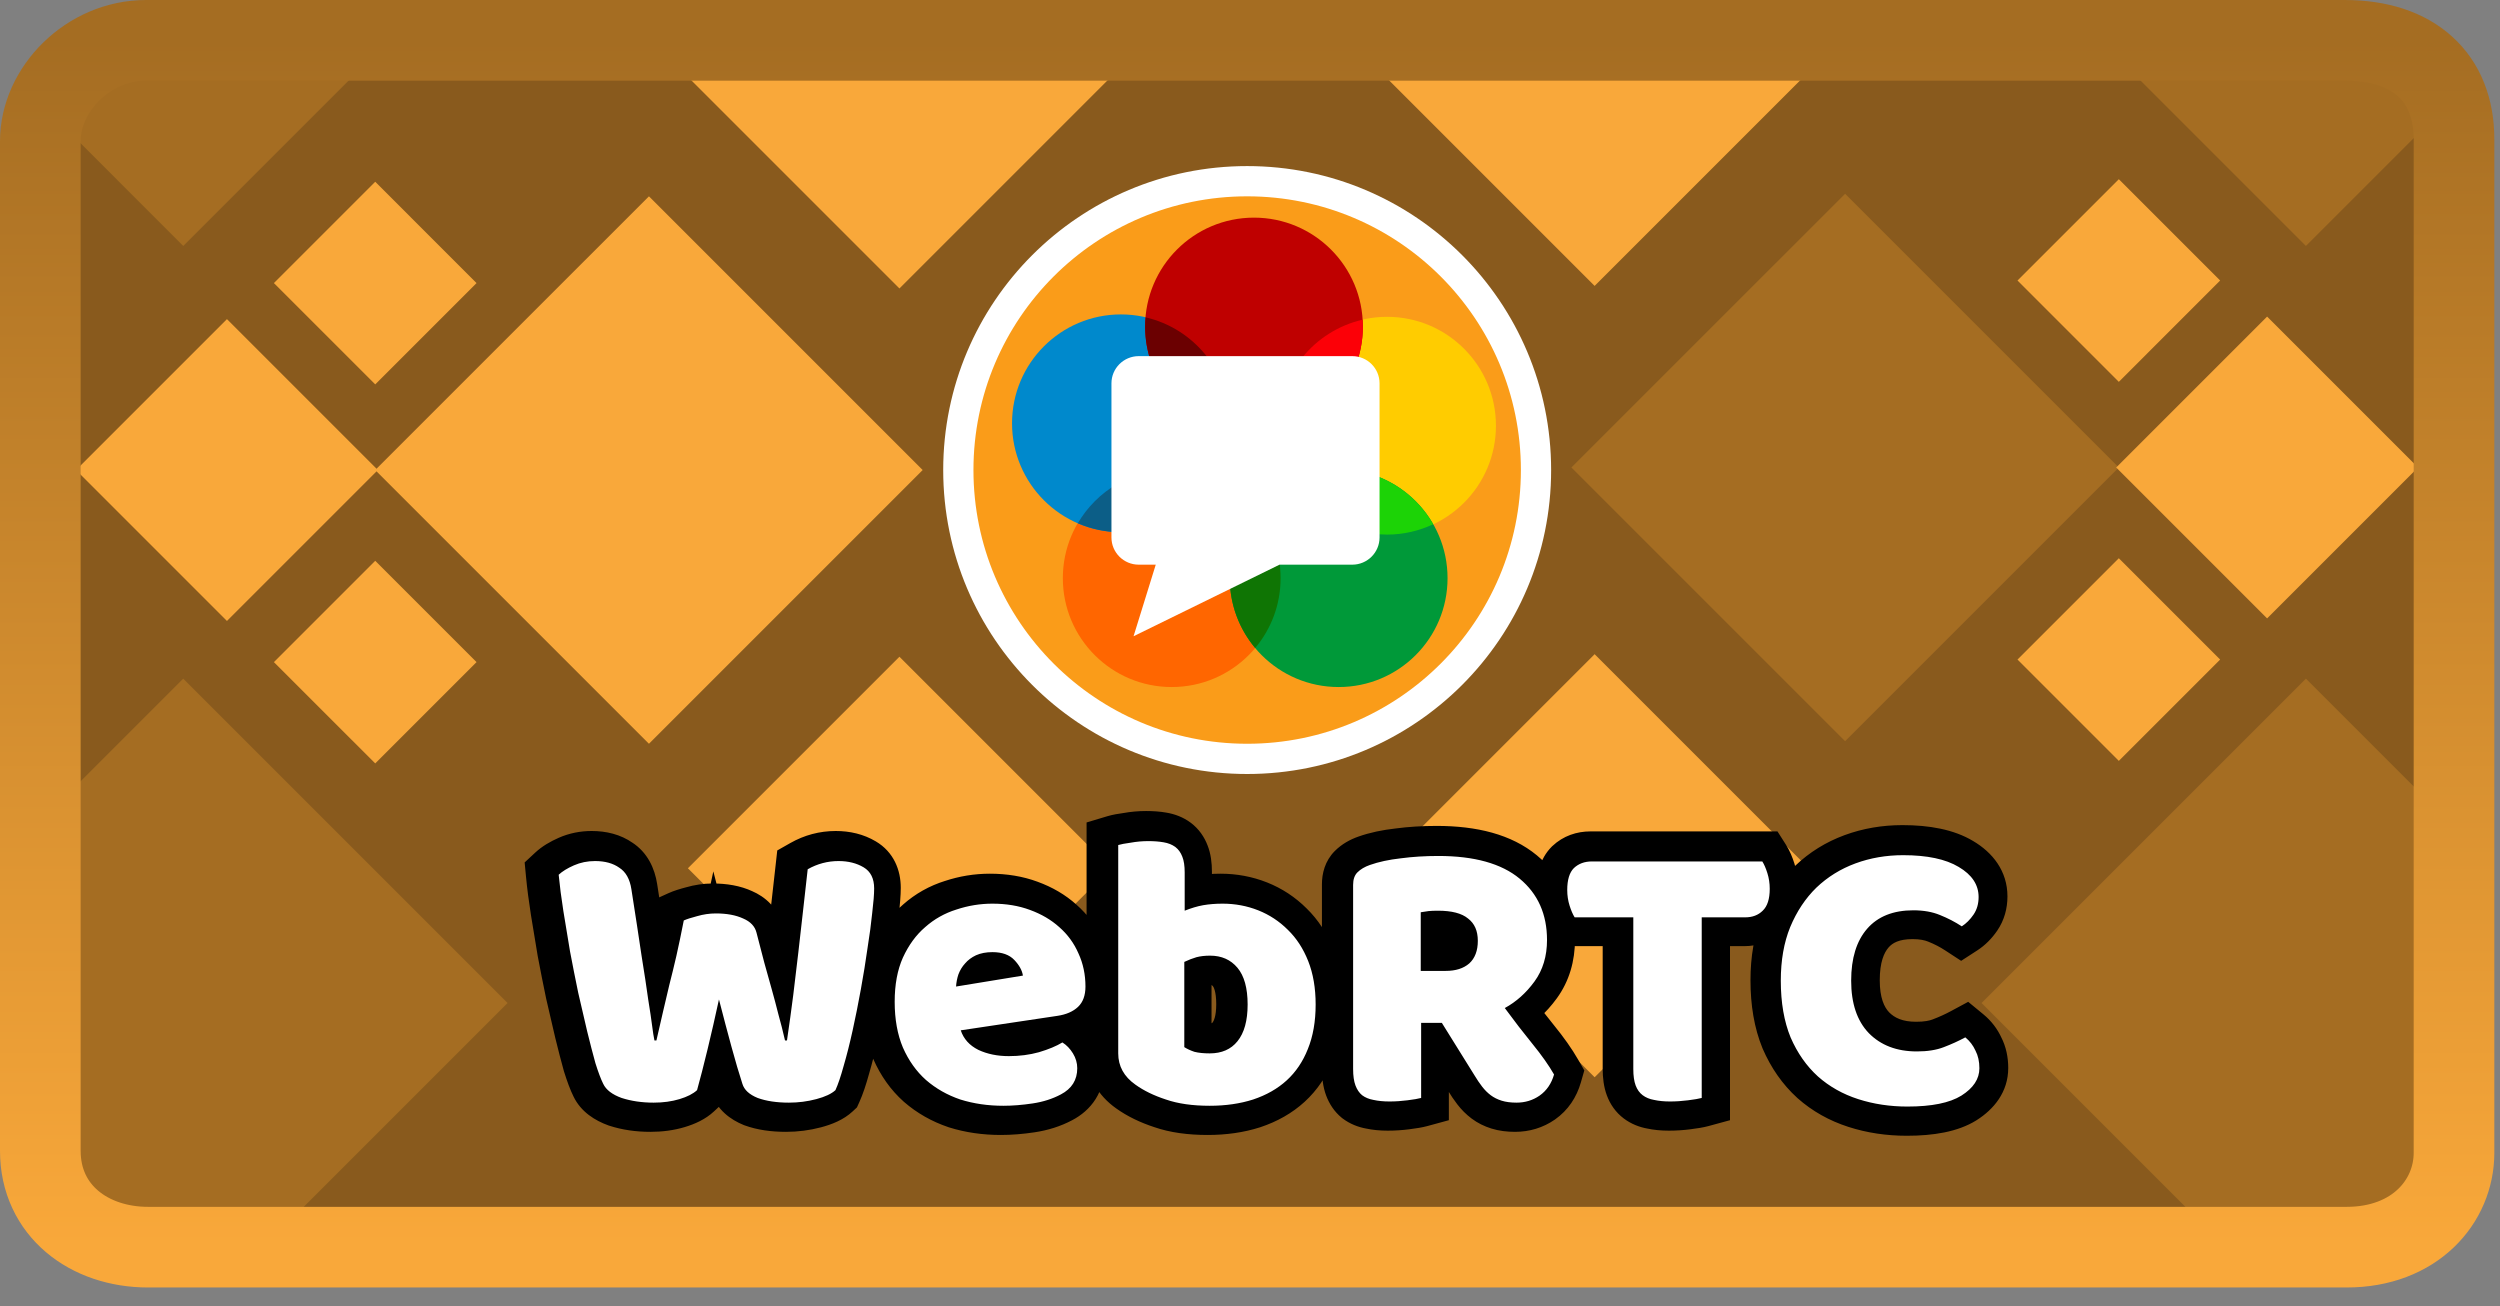 <svg width="310" height="162" viewBox="0 0 310 162" fill="none" xmlns="http://www.w3.org/2000/svg">
<rect x="0" y="0" width="310" height="162" fill="#808080" stroke="none"/>
<path d="M7.828 153.149V6.5H301.47V153.149H7.828Z" fill="#895A1D"/>
<path d="M5.18 101.692L22.721 84.152L62.938 124.369L34.398 152.909L4.386 149.251L5.18 101.692Z" fill="#A56D22"/>
<path d="M274.491 153.146L245.714 124.369L285.931 84.152L305.458 103.679L304.003 150.015L274.491 153.146Z" fill="#A56D22"/>
<path d="M305.958 10.47L285.931 30.497L261.786 6.351L305.958 10.47Z" fill="#A56D22"/>
<path d="M48.853 4.365L22.721 30.497L6.18 13.957L16.364 5.555L48.853 4.365Z" fill="#A56D22"/>
<path d="M228.793 91.91L194.852 57.969L228.793 24.027L262.734 57.969L228.793 91.91Z" fill="#A56D22"/>
<path d="M281.121 76.682L262.407 57.969L281.121 39.255L299.834 57.969L281.121 76.682Z" fill="#F9A83A"/>
<path d="M262.734 47.349L250.171 34.785L262.734 22.222L275.297 34.785L262.734 47.349Z" fill="#F9A83A"/>
<path d="M262.734 94.349L250.171 81.785L262.734 69.222L275.297 81.785L262.734 94.349Z" fill="#F9A83A"/>
<path d="M197.734 35.452L171.504 9.222H223.964L197.734 35.452Z" fill="#F9A83A"/>
<path d="M197.734 133.579L171.504 107.349L197.734 81.119L223.964 107.349L197.734 133.579Z" fill="#F9A83A"/>
<path d="M46.528 58.285L80.469 24.344L114.41 58.285L80.469 92.226L46.528 58.285Z" fill="#F9A83A"/>
<path d="M9.428 58.285L28.141 39.572L46.854 58.285L28.141 76.999L9.428 58.285Z" fill="#F9A83A"/>
<path d="M33.964 35.102L46.528 22.538L59.091 35.102L46.528 47.665L33.964 35.102Z" fill="#F9A83A"/>
<path d="M33.964 82.102L46.528 69.538L59.091 82.102L46.528 94.665L33.964 82.102Z" fill="#F9A83A"/>
<path d="M85.298 9.538H137.758L111.528 35.768L85.298 9.538Z" fill="#F9A83A"/>
<path d="M85.298 107.665L111.528 81.435L137.758 107.665L111.528 133.895L85.298 107.665Z" fill="#F9A83A"/>
<path d="M5 17.496C5 11.097 10.915 5 18.119 5C47.052 5 237.848 5 290.729 5C299.343 5 304.297 9.644 304.297 17.246C304.297 47.838 304.297 126.339 304.297 142.951C304.297 148.991 299.438 154.649 290.979 154.649C238.512 154.649 47.553 154.649 18.369 154.649C11.041 154.649 5 150.125 5 142.702C5 112.541 5 34.508 5 17.496Z" stroke="url(#paint0_linear_7_40)" stroke-width="10" stroke-miterlimit="10"/>
<path d="M120.708 58.285C120.708 39.54 135.903 24.344 154.649 24.344C173.394 24.344 188.59 39.54 188.59 58.285C188.59 77.03 173.394 92.226 154.649 92.226C135.903 92.226 120.708 77.03 120.708 58.285Z" stroke="white" stroke-width="7.5" stroke-miterlimit="10"/>
<path d="M120.708 58.285C120.708 39.54 135.903 24.344 154.649 24.344C173.394 24.344 188.59 39.54 188.59 58.285C188.59 77.03 173.394 92.226 154.649 92.226C135.903 92.226 120.708 77.03 120.708 58.285Z" fill="#FA9C19"/>
<path d="M84.397 114.07C84.754 113.908 85.304 113.73 86.049 113.536C86.826 113.309 87.603 113.196 88.38 113.196C89.74 113.196 90.874 113.406 91.78 113.827C92.687 114.216 93.237 114.799 93.432 115.576C93.788 116.903 94.112 118.15 94.403 119.316C94.727 120.449 95.035 121.55 95.326 122.619C95.618 123.655 95.893 124.691 96.152 125.727C96.443 126.764 96.719 127.848 96.978 128.982H97.221C97.512 127.007 97.771 125.128 97.998 123.347C98.224 121.534 98.435 119.769 98.629 118.053C98.823 116.304 99.018 114.588 99.212 112.904C99.406 111.188 99.601 109.456 99.795 107.707C100.993 107.027 102.272 106.687 103.632 106.687C104.83 106.687 105.866 106.946 106.741 107.464C107.615 107.982 108.052 108.857 108.052 110.087C108.052 110.799 107.971 111.819 107.809 113.147C107.68 114.442 107.486 115.9 107.226 117.519C107 119.138 106.725 120.838 106.401 122.619C106.077 124.4 105.737 126.1 105.381 127.719C105.025 129.338 104.652 130.811 104.264 132.139C103.907 133.434 103.567 134.438 103.244 135.151C102.758 135.604 101.964 135.976 100.863 136.268C99.763 136.559 98.629 136.705 97.463 136.705C95.941 136.705 94.646 136.511 93.578 136.122C92.541 135.701 91.91 135.118 91.683 134.373C91.262 133.078 90.809 131.54 90.323 129.759C89.837 127.978 89.319 126.019 88.769 123.882C88.316 125.987 87.846 128.043 87.36 130.05C86.874 132.058 86.437 133.758 86.049 135.151C85.563 135.604 84.834 135.976 83.863 136.268C82.891 136.559 81.823 136.705 80.657 136.705C79.2 136.705 77.872 136.511 76.674 136.122C75.508 135.701 74.748 135.118 74.391 134.373C74.1 133.791 73.776 132.932 73.42 131.799C73.096 130.633 72.756 129.322 72.4 127.865C72.044 126.375 71.671 124.772 71.283 123.056C70.926 121.34 70.586 119.623 70.263 117.907C69.971 116.191 69.696 114.523 69.437 112.904C69.178 111.253 68.984 109.747 68.854 108.387C69.307 107.966 69.939 107.577 70.748 107.221C71.558 106.865 72.432 106.687 73.371 106.687C74.602 106.687 75.606 106.962 76.383 107.513C77.192 108.031 77.694 108.921 77.888 110.184C78.407 113.487 78.828 116.24 79.151 118.442C79.508 120.644 79.783 122.457 79.977 123.882C80.204 125.274 80.366 126.359 80.463 127.136C80.56 127.913 80.657 128.529 80.754 128.982H80.997C81.289 127.687 81.564 126.488 81.823 125.387C82.082 124.286 82.341 123.185 82.6 122.085C82.891 120.951 83.183 119.753 83.474 118.49C83.766 117.195 84.073 115.721 84.397 114.07ZM124.106 137.094C122.196 137.094 120.415 136.834 118.763 136.316C117.144 135.766 115.719 134.956 114.489 133.888C113.291 132.819 112.335 131.475 111.623 129.856C110.943 128.237 110.603 126.343 110.603 124.173C110.603 122.036 110.943 120.206 111.623 118.684C112.335 117.13 113.258 115.867 114.392 114.896C115.525 113.892 116.82 113.163 118.278 112.71C119.735 112.224 121.224 111.981 122.746 111.981C124.462 111.981 126.017 112.24 127.409 112.759C128.834 113.277 130.048 113.989 131.052 114.896C132.088 115.802 132.882 116.887 133.432 118.15C134.015 119.413 134.307 120.789 134.307 122.279C134.307 123.38 133.999 124.222 133.384 124.805C132.768 125.387 131.91 125.76 130.809 125.922L118.812 127.719C119.168 128.788 119.897 129.597 120.998 130.148C122.099 130.666 123.362 130.925 124.786 130.925C126.114 130.925 127.361 130.763 128.526 130.439C129.725 130.083 130.696 129.678 131.441 129.225C131.959 129.549 132.396 130.002 132.752 130.585C133.108 131.168 133.287 131.783 133.287 132.431C133.287 133.888 132.607 134.972 131.246 135.685C130.21 136.235 129.045 136.608 127.749 136.802C126.454 136.996 125.24 137.094 124.106 137.094ZM122.746 118.004C121.969 118.004 121.289 118.134 120.706 118.393C120.156 118.652 119.702 118.992 119.346 119.413C118.99 119.802 118.715 120.255 118.52 120.773C118.359 121.259 118.261 121.761 118.229 122.279L126.535 120.919C126.438 120.271 126.082 119.623 125.466 118.976C124.851 118.328 123.944 118.004 122.746 118.004ZM138.378 104.695C138.702 104.598 139.22 104.501 139.933 104.404C140.645 104.274 141.374 104.21 142.118 104.21C142.831 104.21 143.462 104.258 144.013 104.355C144.596 104.453 145.081 104.647 145.47 104.938C145.859 105.23 146.15 105.635 146.344 106.153C146.539 106.638 146.636 107.286 146.636 108.096V112.856C147.445 112.532 148.206 112.305 148.919 112.176C149.663 112.046 150.473 111.981 151.347 111.981C152.902 111.981 154.375 112.257 155.767 112.807C157.16 113.358 158.39 114.167 159.459 115.236C160.528 116.272 161.369 117.567 161.985 119.122C162.6 120.676 162.908 122.473 162.908 124.513C162.908 126.618 162.584 128.464 161.936 130.05C161.321 131.605 160.447 132.9 159.313 133.936C158.18 134.972 156.787 135.766 155.136 136.316C153.517 136.834 151.72 137.094 149.744 137.094C147.607 137.094 145.794 136.834 144.304 136.316C142.815 135.831 141.552 135.215 140.516 134.471C139.091 133.467 138.378 132.171 138.378 130.585V104.695ZM149.744 130.585C151.234 130.585 152.383 130.083 153.193 129.079C154.035 128.043 154.456 126.521 154.456 124.513C154.456 122.473 154.035 120.951 153.193 119.947C152.351 118.943 151.218 118.442 149.793 118.442C149.145 118.442 148.579 118.506 148.093 118.636C147.64 118.765 147.138 118.96 146.587 119.219V129.808C146.943 130.034 147.364 130.229 147.85 130.39C148.368 130.52 149 130.585 149.744 130.585ZM176.015 126.796V136.122C175.658 136.219 175.092 136.316 174.315 136.413C173.57 136.511 172.825 136.559 172.08 136.559C171.335 136.559 170.672 136.494 170.089 136.365C169.538 136.268 169.069 136.073 168.68 135.782C168.324 135.491 168.049 135.086 167.854 134.568C167.66 134.05 167.563 133.37 167.563 132.528V109.65C167.563 108.97 167.741 108.452 168.097 108.096C168.486 107.707 169.004 107.399 169.652 107.173C170.753 106.784 172.032 106.509 173.489 106.347C174.946 106.153 176.5 106.055 178.152 106.055C182.621 106.055 185.988 106.995 188.255 108.873C190.522 110.751 191.655 113.293 191.655 116.499C191.655 118.506 191.137 120.223 190.101 121.647C189.065 123.072 187.834 124.173 186.409 124.95C187.575 126.537 188.725 128.027 189.858 129.419C190.991 130.811 191.882 132.074 192.529 133.208C192.206 134.341 191.607 135.215 190.732 135.831C189.89 136.413 188.935 136.705 187.866 136.705C187.154 136.705 186.539 136.624 186.021 136.462C185.503 136.3 185.049 136.073 184.661 135.782C184.272 135.491 183.916 135.134 183.592 134.713C183.268 134.292 182.961 133.839 182.669 133.353L178.589 126.796H176.015ZM179.075 120.336C180.305 120.336 181.277 120.028 181.989 119.413C182.702 118.765 183.058 117.826 183.058 116.596C183.058 115.365 182.653 114.442 181.843 113.827C181.066 113.18 179.82 112.856 178.103 112.856C177.618 112.856 177.229 112.872 176.938 112.904C176.646 112.937 176.322 112.985 175.966 113.05V120.336H179.075ZM195.09 113.681C194.864 113.325 194.653 112.839 194.459 112.224C194.265 111.609 194.168 110.961 194.168 110.281C194.168 109.018 194.443 108.112 194.993 107.561C195.576 107.011 196.321 106.736 197.228 106.736H218.405C218.632 107.092 218.843 107.577 219.037 108.193C219.231 108.808 219.328 109.456 219.328 110.136C219.328 111.398 219.037 112.305 218.454 112.856C217.904 113.406 217.175 113.681 216.268 113.681H210.877V136.122C210.52 136.219 209.954 136.316 209.177 136.413C208.432 136.511 207.687 136.559 206.942 136.559C206.197 136.559 205.534 136.494 204.951 136.365C204.4 136.268 203.931 136.073 203.542 135.782C203.154 135.491 202.862 135.086 202.668 134.568C202.474 134.05 202.376 133.37 202.376 132.528V113.681H195.09ZM237.169 112.807C234.676 112.807 232.765 113.568 231.437 115.09C230.11 116.612 229.446 118.765 229.446 121.55C229.446 124.367 230.174 126.537 231.632 128.059C233.121 129.581 235.113 130.342 237.606 130.342C238.934 130.342 240.051 130.164 240.958 129.808C241.897 129.451 242.787 129.047 243.629 128.593C244.18 129.047 244.601 129.597 244.892 130.245C245.216 130.86 245.378 131.589 245.378 132.431C245.378 133.758 244.633 134.892 243.143 135.831C241.686 136.737 239.452 137.191 236.44 137.191C234.271 137.191 232.231 136.883 230.32 136.268C228.41 135.653 226.742 134.713 225.317 133.451C223.892 132.155 222.759 130.536 221.917 128.593C221.108 126.618 220.703 124.27 220.703 121.55C220.703 119.024 221.091 116.806 221.869 114.896C222.678 112.953 223.763 111.318 225.123 109.99C226.515 108.662 228.134 107.658 229.98 106.978C231.826 106.298 233.801 105.958 235.906 105.958C238.885 105.958 241.184 106.444 242.803 107.416C244.455 108.387 245.281 109.634 245.281 111.156C245.281 111.998 245.07 112.726 244.649 113.341C244.228 113.957 243.742 114.442 243.192 114.799C242.35 114.248 241.443 113.779 240.472 113.39C239.533 113.001 238.432 112.807 237.169 112.807Z" fill="white"/>
<path d="M84.397 114.07L82.89 110.754L81.183 111.529L80.822 113.369L84.397 114.07ZM86.049 113.536L86.968 117.061L87.019 117.048L87.069 117.033L86.049 113.536ZM91.78 113.827L90.246 117.131L90.295 117.154L90.345 117.176L91.78 113.827ZM93.432 115.576L89.898 116.459L89.905 116.49L89.913 116.52L93.432 115.576ZM94.403 119.316L90.869 120.199L90.884 120.258L90.9 120.317L94.403 119.316ZM95.326 122.619L91.812 123.577L91.815 123.591L91.819 123.605L95.326 122.619ZM96.152 125.727L92.618 126.611L92.631 126.663L92.645 126.714L96.152 125.727ZM96.978 128.982L93.426 129.794L94.073 132.625H96.978V128.982ZM97.221 128.982V132.625H100.365L100.824 129.514L97.221 128.982ZM97.998 123.347L101.611 123.807L101.612 123.799L97.998 123.347ZM98.629 118.053L102.249 118.463L102.25 118.455L98.629 118.053ZM99.212 112.904L102.831 113.322L102.832 113.314L99.212 112.904ZM99.795 107.707L97.997 104.539L96.379 105.457L96.174 107.305L99.795 107.707ZM106.741 107.464L108.598 104.33L108.598 104.33L106.741 107.464ZM107.809 113.147L104.193 112.706L104.188 112.745L104.184 112.785L107.809 113.147ZM107.226 117.519L103.629 116.943L103.624 116.978L103.619 117.014L107.226 117.519ZM106.401 122.619L109.985 123.27L109.985 123.27L106.401 122.619ZM105.381 127.719L101.823 126.936L101.823 126.936L105.381 127.719ZM104.264 132.139L100.767 131.116L100.759 131.144L100.751 131.173L104.264 132.139ZM103.244 135.151L105.729 137.814L106.26 137.319L106.56 136.658L103.244 135.151ZM100.863 136.268L99.931 132.746L99.931 132.746L100.863 136.268ZM93.578 136.122L92.206 139.497L92.269 139.523L92.333 139.546L93.578 136.122ZM91.683 134.373L95.168 133.313L95.158 133.28L95.148 133.247L91.683 134.373ZM90.323 129.759L86.809 130.718L86.809 130.718L90.323 129.759ZM88.769 123.882L92.297 122.973L88.453 108.049L85.207 123.115L88.769 123.882ZM87.36 130.05L83.819 129.194L83.819 129.194L87.36 130.05ZM86.049 135.151L88.534 137.814L89.282 137.116L89.558 136.13L86.049 135.151ZM83.863 136.268L84.91 139.757L83.863 136.268ZM76.674 136.122L75.437 139.548L75.493 139.569L75.55 139.587L76.674 136.122ZM74.391 134.373L77.678 132.802L77.664 132.773L77.65 132.744L74.391 134.373ZM73.42 131.799L69.91 132.774L69.926 132.833L69.945 132.891L73.42 131.799ZM72.4 127.865L68.857 128.712L68.859 128.721L68.861 128.73L72.4 127.865ZM71.283 123.056L67.716 123.796L67.722 123.828L67.73 123.86L71.283 123.056ZM70.263 117.907L66.671 118.517L66.677 118.55L66.683 118.583L70.263 117.907ZM69.437 112.904L65.838 113.469L65.84 113.48L69.437 112.904ZM68.854 108.387L66.375 105.717L65.057 106.942L65.227 108.732L68.854 108.387ZM70.748 107.221L69.281 103.887L69.281 103.887L70.748 107.221ZM76.383 107.513L74.277 110.485L74.347 110.535L74.419 110.581L76.383 107.513ZM77.888 110.184L74.288 110.738L74.29 110.749L77.888 110.184ZM79.151 118.442L75.547 118.972L75.551 118.997L75.555 119.023L79.151 118.442ZM79.977 123.882L76.368 124.374L76.374 124.421L76.382 124.467L79.977 123.882ZM80.463 127.136L76.848 127.588L76.848 127.588L80.463 127.136ZM80.754 128.982L77.192 129.745L77.809 132.625H80.754V128.982ZM80.997 128.982V132.625H83.912L84.551 129.782L80.997 128.982ZM81.823 125.387L85.369 126.222L85.369 126.222L81.823 125.387ZM82.6 122.085L79.072 121.177L79.062 121.214L79.054 121.25L82.6 122.085ZM83.474 118.49L87.024 119.309L87.026 119.3L87.028 119.29L83.474 118.49ZM85.905 117.386C85.904 117.387 85.927 117.377 85.98 117.357C86.032 117.337 86.104 117.312 86.199 117.281C86.39 117.219 86.643 117.146 86.968 117.061L85.129 110.011C84.336 110.218 83.54 110.458 82.89 110.754L85.905 117.386ZM87.069 117.033C87.528 116.899 87.962 116.839 88.38 116.839V109.553C87.244 109.553 86.123 109.719 85.029 110.038L87.069 117.033ZM88.38 116.839C89.391 116.839 89.961 116.999 90.246 117.131L93.314 110.523C91.787 109.814 90.09 109.553 88.38 109.553V116.839ZM90.345 117.176C90.443 117.218 90.361 117.201 90.225 117.057C90.071 116.895 89.952 116.678 89.898 116.459L96.966 114.692C96.431 112.554 94.899 111.2 93.215 110.479L90.345 117.176ZM89.913 116.52C90.265 117.83 90.583 119.056 90.869 120.199L97.938 118.432C97.64 117.244 97.311 115.977 96.95 114.632L89.913 116.52ZM90.9 120.317C91.221 121.437 91.524 122.524 91.812 123.577L98.841 121.66C98.545 120.577 98.234 119.462 97.906 118.315L90.9 120.317ZM91.819 123.605C92.101 124.607 92.367 125.609 92.618 126.611L99.686 124.844C99.418 123.773 99.134 122.703 98.833 121.632L91.819 123.605ZM92.645 126.714C92.919 127.688 93.18 128.714 93.426 129.794L100.529 128.17C100.258 126.983 99.968 125.84 99.659 124.741L92.645 126.714ZM96.978 132.625H97.221V125.339H96.978V132.625ZM100.824 129.514C101.119 127.517 101.381 125.615 101.611 123.807L94.384 122.887C94.16 124.642 93.905 126.496 93.617 128.45L100.824 129.514ZM101.612 123.799C101.841 121.973 102.053 120.194 102.249 118.463L95.009 117.643C94.817 119.345 94.608 121.095 94.383 122.896L101.612 123.799ZM102.25 118.455C102.444 116.712 102.637 115 102.831 113.322L95.593 112.487C95.398 114.176 95.203 115.897 95.008 117.651L102.25 118.455ZM102.832 113.314C103.026 111.595 103.221 109.86 103.416 108.109L96.174 107.305C95.98 109.051 95.786 110.781 95.592 112.494L102.832 113.314ZM101.593 110.875C102.25 110.502 102.911 110.33 103.632 110.33V103.044C101.633 103.044 99.736 103.552 97.997 104.539L101.593 110.875ZM103.632 110.33C104.295 110.33 104.665 110.469 104.884 110.598L108.598 104.33C107.068 103.423 105.366 103.044 103.632 103.044V110.33ZM104.884 110.598C104.827 110.565 104.747 110.506 104.663 110.417C104.578 110.327 104.512 110.229 104.466 110.138C104.375 109.955 104.409 109.895 104.409 110.087H111.695C111.695 107.887 110.828 105.651 108.598 104.33L104.884 110.598ZM104.409 110.087C104.409 110.576 104.35 111.422 104.193 112.706L111.426 113.588C111.593 112.217 111.695 111.023 111.695 110.087H104.409ZM104.184 112.785C104.064 113.993 103.88 115.378 103.629 116.943L110.824 118.094C111.091 116.422 111.296 114.892 111.434 113.51L104.184 112.785ZM103.619 117.014C103.4 118.579 103.132 120.23 102.817 121.967L109.985 123.27C110.317 121.446 110.6 119.697 110.834 118.024L103.619 117.014ZM102.817 121.967C102.5 123.708 102.169 125.364 101.823 126.936L108.939 128.502C109.305 126.835 109.654 125.091 109.985 123.27L102.817 121.967ZM101.823 126.936C101.481 128.49 101.129 129.881 100.767 131.116L107.76 133.162C108.176 131.742 108.568 130.186 108.939 128.502L101.823 126.936ZM100.751 131.173C100.415 132.394 100.135 133.186 99.927 133.643L106.56 136.658C107 135.69 107.4 134.474 107.776 133.105L100.751 131.173ZM100.758 132.487C100.865 132.387 100.892 132.399 100.736 132.472C100.586 132.543 100.329 132.641 99.931 132.746L101.796 139.789C103.116 139.44 104.595 138.873 105.729 137.814L100.758 132.487ZM99.931 132.746C99.142 132.955 98.322 133.062 97.463 133.062V140.348C98.936 140.348 100.383 140.163 101.796 139.789L99.931 132.746ZM97.463 133.062C96.231 133.062 95.382 132.902 94.823 132.698L92.333 139.546C93.91 140.119 95.652 140.348 97.463 140.348V133.062ZM94.949 132.747C94.72 132.654 94.711 132.612 94.798 132.692C94.845 132.736 94.916 132.812 94.989 132.924C95.062 133.038 95.125 133.17 95.168 133.313L88.198 135.434C88.866 137.628 90.615 138.851 92.206 139.497L94.949 132.747ZM95.148 133.247C94.75 132.023 94.313 130.544 93.838 128.8L86.809 130.718C87.305 132.537 87.775 134.133 88.219 135.499L95.148 133.247ZM93.838 128.8C93.357 127.039 92.844 125.097 92.297 122.973L85.241 124.79C85.795 126.941 86.317 128.917 86.809 130.718L93.838 128.8ZM85.207 123.115C84.76 125.191 84.298 127.217 83.819 129.194L90.901 130.907C91.394 128.868 91.871 126.782 92.33 124.649L85.207 123.115ZM83.819 129.194C83.34 131.176 82.913 132.833 82.54 134.171L89.558 136.13C89.961 134.684 90.409 132.94 90.901 130.907L83.819 129.194ZM83.563 132.487C83.617 132.437 83.61 132.46 83.48 132.526C83.352 132.592 83.139 132.682 82.816 132.778L84.91 139.757C86.161 139.382 87.48 138.798 88.534 137.814L83.563 132.487ZM82.816 132.778C82.231 132.954 81.52 133.062 80.657 133.062V140.348C82.126 140.348 83.552 140.164 84.91 139.757L82.816 132.778ZM80.657 133.062C79.523 133.062 78.581 132.911 77.798 132.657L75.55 139.587C77.163 140.11 78.877 140.348 80.657 140.348V133.062ZM77.912 132.696C77.752 132.638 77.637 132.586 77.559 132.545C77.481 132.504 77.447 132.479 77.444 132.477C77.442 132.476 77.474 132.5 77.522 132.556C77.57 132.614 77.627 132.696 77.678 132.802L71.105 135.945C72.041 137.902 73.816 138.963 75.437 139.548L77.912 132.696ZM77.65 132.744C77.488 132.421 77.232 131.78 76.895 130.707L69.945 132.891C70.32 134.085 70.712 135.16 71.133 136.003L77.65 132.744ZM76.93 130.824C76.618 129.702 76.288 128.428 75.939 127L68.861 128.73C69.224 130.215 69.574 131.564 69.91 132.774L76.93 130.824ZM75.943 127.017C75.591 125.544 75.221 123.956 74.836 122.252L67.73 123.86C68.121 125.589 68.497 127.206 68.857 128.712L75.943 127.017ZM74.85 122.316C74.498 120.621 74.162 118.926 73.842 117.232L66.683 118.583C67.011 120.321 67.355 122.059 67.716 123.796L74.85 122.316ZM73.854 117.297C73.564 115.592 73.291 113.936 73.034 112.329L65.84 113.48C66.101 115.111 66.378 116.79 66.671 118.517L73.854 117.297ZM73.036 112.34C72.786 110.746 72.602 109.314 72.481 108.042L65.227 108.732C65.365 110.18 65.57 111.76 65.838 113.469L73.036 112.34ZM71.333 111.057C71.39 111.003 71.632 110.813 72.216 110.556L69.281 103.887C68.246 104.342 67.224 104.929 66.375 105.717L71.333 111.057ZM72.216 110.556C72.534 110.415 72.906 110.33 73.371 110.33V103.044C71.959 103.044 70.581 103.315 69.281 103.887L72.216 110.556ZM73.371 110.33C74.067 110.33 74.273 110.483 74.277 110.485L78.488 104.54C76.938 103.442 75.136 103.044 73.371 103.044V110.33ZM74.419 110.581C74.363 110.545 74.31 110.501 74.266 110.453C74.222 110.407 74.2 110.37 74.193 110.358C74.182 110.338 74.242 110.436 74.288 110.738L81.489 109.63C81.191 107.693 80.304 105.697 78.347 104.444L74.419 110.581ZM74.29 110.749C74.807 114.045 75.226 116.785 75.547 118.972L82.756 117.912C82.43 115.694 82.007 112.929 81.487 109.62L74.29 110.749ZM75.555 119.023C75.909 121.21 76.179 122.991 76.368 124.374L83.587 123.389C83.387 121.923 83.106 120.077 82.748 117.86L75.555 119.023ZM76.382 124.467C76.606 125.844 76.759 126.877 76.848 127.588L84.078 126.684C83.972 125.841 83.802 124.704 83.573 123.296L76.382 124.467ZM76.848 127.588C76.951 128.409 77.063 129.143 77.192 129.745L84.316 128.219C84.251 127.914 84.169 127.417 84.078 126.684L76.848 127.588ZM80.754 132.625H80.997V125.339H80.754V132.625ZM84.551 129.782C84.841 128.496 85.113 127.31 85.369 126.222L78.277 124.553C78.015 125.667 77.737 126.877 77.443 128.182L84.551 129.782ZM85.369 126.222C85.628 125.121 85.887 124.02 86.146 122.919L79.054 121.25C78.795 122.351 78.536 123.452 78.277 124.553L85.369 126.222ZM86.128 122.992C86.428 121.826 86.727 120.599 87.024 119.309L79.925 117.671C79.639 118.907 79.355 120.076 79.072 121.177L86.128 122.992ZM87.028 119.29C87.329 117.954 87.644 116.447 87.972 114.771L80.822 113.369C80.503 114.996 80.203 116.435 79.92 117.69L87.028 119.29ZM118.763 136.316L117.591 139.765L117.632 139.779L117.673 139.792L118.763 136.316ZM114.489 133.888L112.064 136.606L112.082 136.622L112.1 136.638L114.489 133.888ZM111.623 129.856L108.264 131.267L108.276 131.295L108.289 131.323L111.623 129.856ZM111.623 118.684L108.311 117.167L108.304 117.182L108.297 117.198L111.623 118.684ZM114.392 114.896L116.763 117.662L116.785 117.642L116.807 117.623L114.392 114.896ZM118.278 112.71L119.36 116.188L119.395 116.178L119.43 116.166L118.278 112.71ZM127.409 112.759L126.139 116.173L126.152 116.178L126.164 116.182L127.409 112.759ZM131.052 114.896L128.61 117.599L128.632 117.618L128.653 117.637L131.052 114.896ZM133.432 118.15L130.093 119.606L130.108 119.641L130.125 119.677L133.432 118.15ZM133.384 124.805L130.878 122.16L130.878 122.16L133.384 124.805ZM130.809 125.922L130.279 122.318L130.27 122.319L130.809 125.922ZM118.812 127.719L118.272 124.116L113.985 124.758L115.356 128.871L118.812 127.719ZM120.998 130.148L119.368 133.406L119.407 133.425L119.446 133.444L120.998 130.148ZM128.526 130.439L129.501 133.949L129.533 133.94L129.565 133.931L128.526 130.439ZM131.441 129.225L133.372 126.135L131.466 124.945L129.547 126.113L131.441 129.225ZM132.752 130.585L135.861 128.685L135.861 128.685L132.752 130.585ZM131.246 135.685L129.556 132.458L129.547 132.463L129.537 132.468L131.246 135.685ZM127.749 136.802L127.209 133.199L127.209 133.199L127.749 136.802ZM120.706 118.393L119.227 115.064L119.191 115.08L119.155 115.097L120.706 118.393ZM119.346 119.413L122.032 121.875L122.08 121.821L122.127 121.766L119.346 119.413ZM118.52 120.773L115.109 119.494L115.086 119.557L115.064 119.621L118.52 120.773ZM118.229 122.279L114.593 122.052L114.308 126.612L118.818 125.874L118.229 122.279ZM126.535 120.919L127.124 124.514L130.671 123.933L130.138 120.378L126.535 120.919ZM125.466 118.976L128.107 116.467L128.107 116.467L125.466 118.976ZM124.106 133.451C122.528 133.451 121.118 133.237 119.854 132.84L117.673 139.792C119.712 140.432 121.864 140.736 124.106 140.736V133.451ZM119.936 132.867C118.741 132.461 117.734 131.881 116.878 131.137L112.1 136.638C113.704 138.031 115.547 139.071 117.591 139.765L119.936 132.867ZM116.914 131.169C116.143 130.482 115.481 129.58 114.958 128.389L108.289 131.323C109.19 133.371 110.438 135.157 112.064 136.606L116.914 131.169ZM114.982 128.445C114.528 127.365 114.246 125.969 114.246 124.173H106.96C106.96 126.717 107.358 129.109 108.264 131.267L114.982 128.445ZM114.246 124.173C114.246 122.409 114.528 121.113 114.949 120.171L108.297 117.198C107.358 119.3 106.96 121.663 106.96 124.173H114.246ZM114.935 120.202C115.459 119.058 116.084 118.244 116.763 117.662L112.021 112.13C110.433 113.491 109.212 115.203 108.311 117.167L114.935 120.202ZM116.807 117.623C117.551 116.964 118.391 116.49 119.36 116.188L117.195 109.231C115.25 109.837 113.499 110.82 111.976 112.169L116.807 117.623ZM119.43 116.166C120.519 115.803 121.62 115.624 122.746 115.624V108.338C120.829 108.338 118.951 108.646 117.126 109.254L119.43 116.166ZM122.746 115.624C124.095 115.624 125.211 115.827 126.139 116.173L128.68 109.344C126.823 108.653 124.83 108.338 122.746 108.338V115.624ZM126.164 116.182C127.201 116.559 127.995 117.043 128.61 117.599L133.494 112.192C132.102 110.935 130.467 109.994 128.654 109.335L126.164 116.182ZM128.653 117.637C129.285 118.19 129.757 118.835 130.093 119.606L136.772 116.694C136.007 114.939 134.892 113.415 133.451 112.154L128.653 117.637ZM130.125 119.677C130.471 120.428 130.664 121.278 130.664 122.279H137.95C137.95 120.3 137.559 118.398 136.74 116.624L130.125 119.677ZM130.664 122.279C130.664 122.497 130.632 122.545 130.654 122.486C130.666 122.454 130.689 122.402 130.73 122.338C130.771 122.274 130.822 122.213 130.878 122.16L135.889 127.449C137.431 125.988 137.95 124.066 137.95 122.279H130.664ZM130.878 122.16C130.954 122.088 130.869 122.231 130.279 122.318L131.339 129.526C132.952 129.289 134.582 128.687 135.889 127.449L130.878 122.16ZM130.27 122.319L118.272 124.116L119.352 131.322L131.349 129.525L130.27 122.319ZM115.356 128.871C116.047 130.946 117.492 132.468 119.368 133.406L122.627 126.889C122.431 126.792 122.355 126.715 122.333 126.691C122.316 126.671 122.293 126.643 122.268 126.567L115.356 128.871ZM119.446 133.444C121.109 134.226 122.916 134.568 124.786 134.568V127.282C123.807 127.282 123.088 127.105 122.549 126.851L119.446 133.444ZM124.786 134.568C126.412 134.568 127.989 134.369 129.501 133.949L127.551 126.929C126.732 127.156 125.816 127.282 124.786 127.282V134.568ZM129.565 133.931C130.945 133.521 132.234 133.006 133.335 132.337L129.547 126.113C129.158 126.35 128.504 126.645 127.488 126.947L129.565 133.931ZM129.51 132.314C129.51 132.314 129.512 132.315 129.515 132.318C129.518 132.32 129.525 132.326 129.535 132.336C129.554 132.356 129.593 132.401 129.644 132.484L135.861 128.685C135.245 127.677 134.423 126.793 133.372 126.135L129.51 132.314ZM129.644 132.484C129.654 132.502 129.659 132.511 129.659 132.512C129.659 132.512 129.657 132.507 129.654 132.496C129.651 132.486 129.648 132.473 129.646 132.46C129.644 132.446 129.644 132.436 129.644 132.431H136.93C136.93 131.075 136.546 129.807 135.861 128.685L129.644 132.484ZM129.644 132.431C129.644 132.511 129.634 132.532 129.64 132.512C129.642 132.503 129.648 132.486 129.657 132.465C129.666 132.444 129.677 132.423 129.69 132.402C129.703 132.382 129.715 132.366 129.724 132.356C129.733 132.345 129.736 132.343 129.731 132.347C129.721 132.356 129.671 132.398 129.556 132.458L132.937 138.912C134.074 138.316 135.118 137.461 135.863 136.272C136.615 135.073 136.93 133.747 136.93 132.431H129.644ZM129.537 132.468C128.906 132.803 128.143 133.059 127.209 133.199L128.29 140.405C129.946 140.156 131.515 139.668 132.956 138.902L129.537 132.468ZM127.209 133.199C126.066 133.371 125.033 133.451 124.106 133.451V140.736C125.446 140.736 126.842 140.622 128.29 140.405L127.209 133.199ZM122.746 114.361C121.568 114.361 120.365 114.558 119.227 115.064L122.186 121.722C122.213 121.71 122.37 121.647 122.746 121.647V114.361ZM119.155 115.097C118.181 115.555 117.292 116.2 116.565 117.06L122.127 121.766C122.124 121.77 122.125 121.767 122.139 121.757C122.154 121.746 122.19 121.721 122.257 121.689L119.155 115.097ZM116.661 116.951C115.974 117.701 115.459 118.561 115.109 119.494L121.931 122.052C121.97 121.949 122.006 121.902 122.032 121.875L116.661 116.951ZM115.064 119.621C114.801 120.41 114.645 121.223 114.593 122.052L121.865 122.506C121.878 122.298 121.916 122.107 121.976 121.925L115.064 119.621ZM118.818 125.874L127.124 124.514L125.946 117.324L117.64 118.684L118.818 125.874ZM130.138 120.378C129.896 118.766 129.054 117.464 128.107 116.467L122.825 121.485C122.892 121.555 122.936 121.609 122.965 121.647C122.993 121.685 123.004 121.704 123.003 121.703C123.002 121.701 122.99 121.679 122.975 121.636C122.96 121.593 122.943 121.533 122.932 121.459L130.138 120.378ZM128.107 116.467C126.594 114.873 124.589 114.361 122.746 114.361V121.647C123.026 121.647 123.122 121.686 123.1 121.678C123.086 121.673 123.045 121.657 122.99 121.622C122.934 121.586 122.877 121.539 122.825 121.485L128.107 116.467ZM138.378 104.695L137.332 101.206L134.735 101.985V104.695H138.378ZM139.933 104.404L140.425 108.014L140.505 108.003L140.584 107.988L139.933 104.404ZM144.013 104.355L143.38 107.943L143.397 107.946L143.414 107.949L144.013 104.355ZM145.47 104.938L143.284 107.853L143.284 107.853L145.47 104.938ZM146.344 106.153L142.933 107.432L142.947 107.469L142.962 107.506L146.344 106.153ZM146.636 112.856H142.993V118.236L147.989 116.238L146.636 112.856ZM148.919 112.176L148.294 108.587L148.281 108.589L148.267 108.591L148.919 112.176ZM155.767 112.807L157.107 109.419L157.107 109.419L155.767 112.807ZM159.459 115.236L156.883 117.812L156.903 117.832L156.923 117.851L159.459 115.236ZM161.985 119.122L158.597 120.462L158.597 120.462L161.985 119.122ZM161.936 130.05L158.563 128.674L158.556 128.692L158.549 128.71L161.936 130.05ZM159.313 133.936L156.855 131.248L156.855 131.248L159.313 133.936ZM155.136 136.316L156.246 139.786L156.267 139.779L156.288 139.772L155.136 136.316ZM144.304 136.316L145.501 132.876L145.467 132.864L145.434 132.853L144.304 136.316ZM140.516 134.471L142.642 131.512L142.628 131.502L142.614 131.493L140.516 134.471ZM153.193 129.079L150.366 126.782L150.357 126.792L153.193 129.079ZM153.193 119.947L155.984 117.606L155.984 117.606L153.193 119.947ZM148.093 118.636L147.154 115.116L147.123 115.124L147.092 115.133L148.093 118.636ZM146.587 119.219L145.036 115.922L142.944 116.907V119.219H146.587ZM146.587 129.808H142.944V131.807L144.631 132.881L146.587 129.808ZM147.85 130.39L146.698 133.846L146.831 133.891L146.966 133.925L147.85 130.39ZM139.425 108.185C139.415 108.188 139.487 108.167 139.681 108.13C139.864 108.096 140.109 108.057 140.425 108.014L139.44 100.794C138.701 100.895 137.944 101.022 137.332 101.206L139.425 108.185ZM140.584 107.988C141.076 107.899 141.586 107.853 142.118 107.853V100.567C141.161 100.567 140.214 100.65 139.281 100.82L140.584 107.988ZM142.118 107.853C142.673 107.853 143.086 107.891 143.38 107.943L144.646 100.768C143.839 100.625 142.988 100.567 142.118 100.567V107.853ZM143.414 107.949C143.48 107.96 143.49 107.968 143.461 107.956C143.43 107.944 143.365 107.913 143.284 107.853L147.656 102.024C146.71 101.314 145.647 100.935 144.612 100.762L143.414 107.949ZM143.284 107.853C143.175 107.771 143.088 107.678 143.024 107.589C142.962 107.503 142.937 107.442 142.933 107.432L149.755 104.874C149.352 103.798 148.675 102.788 147.656 102.024L143.284 107.853ZM142.962 107.506C142.932 107.431 142.943 107.431 142.96 107.543C142.977 107.652 142.993 107.831 142.993 108.096H150.279C150.279 107.049 150.161 105.885 149.727 104.8L142.962 107.506ZM142.993 108.096V112.856H150.279V108.096H142.993ZM147.989 116.238C148.616 115.987 149.141 115.838 149.57 115.76L148.267 108.591C147.272 108.772 146.275 109.077 145.283 109.473L147.989 116.238ZM149.543 115.765C150.052 115.676 150.651 115.624 151.347 115.624V108.338C150.295 108.338 149.274 108.416 148.294 108.587L149.543 115.765ZM151.347 115.624C152.461 115.624 153.478 115.819 154.428 116.195L157.107 109.419C155.272 108.694 153.342 108.338 151.347 108.338V115.624ZM154.428 116.195C155.353 116.56 156.163 117.092 156.883 117.812L162.035 112.66C160.617 111.242 158.967 110.155 157.107 109.419L154.428 116.195ZM156.923 117.851C157.577 118.486 158.149 119.329 158.597 120.462L165.372 117.781C164.59 115.805 163.478 114.058 161.995 112.62L156.923 117.851ZM158.597 120.462C159.011 121.507 159.265 122.834 159.265 124.513H166.551C166.551 122.112 166.189 119.845 165.372 117.781L158.597 120.462ZM159.265 124.513C159.265 126.25 158.997 127.611 158.563 128.674L165.309 131.427C166.171 129.316 166.551 126.985 166.551 124.513H159.265ZM158.549 128.71C158.119 129.796 157.545 130.617 156.855 131.248L161.771 136.625C163.348 135.184 164.523 133.413 165.323 131.391L158.549 128.71ZM156.855 131.248C156.146 131.896 155.216 132.45 153.984 132.86L156.288 139.772C158.359 139.082 160.214 138.049 161.771 136.625L156.855 131.248ZM154.026 132.847C152.818 133.233 151.402 133.451 149.744 133.451V140.736C152.037 140.736 154.216 140.436 156.246 139.786L154.026 132.847ZM149.744 133.451C147.88 133.451 146.496 133.222 145.501 132.876L143.107 139.757C145.091 140.447 147.335 140.736 149.744 140.736V133.451ZM145.434 132.853C144.222 132.458 143.314 131.995 142.642 131.512L138.389 137.429C139.79 138.435 141.407 139.203 143.175 139.78L145.434 132.853ZM142.614 131.493C142.046 131.093 142.021 130.857 142.021 130.585H134.735C134.735 133.486 136.135 135.841 138.417 137.449L142.614 131.493ZM142.021 130.585V104.695H134.735V130.585H142.021ZM149.744 134.228C152.144 134.228 154.416 133.366 156.029 131.366L150.357 126.792C150.328 126.829 150.309 126.844 150.302 126.849C150.296 126.854 150.286 126.861 150.266 126.87C150.229 126.886 150.08 126.942 149.744 126.942V134.228ZM156.02 131.376C157.598 129.434 158.099 126.953 158.099 124.513H150.813C150.813 126.088 150.472 126.651 150.366 126.782L156.02 131.376ZM158.099 124.513C158.099 122.07 157.61 119.545 155.984 117.606L150.402 122.288C150.46 122.357 150.813 122.876 150.813 124.513H158.099ZM155.984 117.606C154.384 115.699 152.188 114.799 149.793 114.799V122.085C150.073 122.085 150.199 122.132 150.236 122.149C150.266 122.162 150.317 122.188 150.402 122.288L155.984 117.606ZM149.793 114.799C148.914 114.799 148.019 114.885 147.154 115.116L149.032 122.156C149.138 122.127 149.376 122.085 149.793 122.085V114.799ZM147.092 115.133C146.405 115.329 145.716 115.603 145.036 115.922L148.138 122.515C148.559 122.317 148.874 122.201 149.094 122.139L147.092 115.133ZM142.944 119.219V129.808H150.23V119.219H142.944ZM144.631 132.881C145.285 133.297 145.987 133.61 146.698 133.846L149.002 126.934C148.741 126.848 148.601 126.771 148.543 126.734L144.631 132.881ZM146.966 133.925C147.862 134.149 148.809 134.228 149.744 134.228V126.942C149.19 126.942 148.874 126.891 148.734 126.856L146.966 133.925ZM176.015 126.796V123.153H172.372V126.796H176.015ZM176.015 136.122L176.973 139.637L179.658 138.905V136.122H176.015ZM174.315 136.413L173.863 132.799L173.853 132.8L173.843 132.801L174.315 136.413ZM170.089 136.365L170.879 132.809L170.801 132.791L170.722 132.777L170.089 136.365ZM168.68 135.782L166.373 138.602L166.433 138.65L166.494 138.696L168.68 135.782ZM167.854 134.568L164.443 135.847L164.443 135.847L167.854 134.568ZM168.097 108.096L170.673 110.672L170.673 110.672L168.097 108.096ZM169.652 107.173L170.855 110.611L170.864 110.608L169.652 107.173ZM173.489 106.347L173.891 109.968L173.931 109.963L173.97 109.958L173.489 106.347ZM188.255 108.873L185.931 111.678L185.931 111.678L188.255 108.873ZM190.101 121.647L193.047 123.79L193.047 123.79L190.101 121.647ZM186.409 124.95L184.665 121.752L181.006 123.748L183.473 127.107L186.409 124.95ZM189.858 129.419L192.683 127.119L192.683 127.119L189.858 129.419ZM192.529 133.208L196.032 134.208L196.454 132.733L195.692 131.4L192.529 133.208ZM190.732 135.831L192.806 138.826L192.817 138.818L192.829 138.81L190.732 135.831ZM186.021 136.462L187.107 132.985L187.107 132.985L186.021 136.462ZM184.661 135.782L186.846 132.868L184.661 135.782ZM183.592 134.713L180.705 136.935L180.705 136.935L183.592 134.713ZM182.669 133.353L185.793 131.479L185.778 131.454L185.762 131.429L182.669 133.353ZM178.589 126.796L181.682 124.871L180.613 123.153H178.589V126.796ZM181.989 119.413L184.37 122.17L184.405 122.14L184.44 122.109L181.989 119.413ZM181.843 113.827L179.511 116.626L179.574 116.678L179.639 116.728L181.843 113.827ZM175.966 113.05L175.314 109.466L172.323 110.01V113.05H175.966ZM175.966 120.336H172.323V123.979H175.966V120.336ZM172.372 126.796V136.122H179.658V126.796H172.372ZM175.056 132.607C174.965 132.632 174.614 132.705 173.863 132.799L174.766 140.028C175.569 139.928 176.352 139.806 176.973 139.637L175.056 132.607ZM173.843 132.801C173.254 132.878 172.666 132.916 172.08 132.916V140.202C172.984 140.202 173.886 140.143 174.786 140.026L173.843 132.801ZM172.08 132.916C171.539 132.916 171.148 132.868 170.879 132.809L169.299 139.921C170.195 140.12 171.132 140.202 172.08 140.202V132.916ZM170.722 132.777C170.682 132.77 170.684 132.767 170.717 132.78C170.751 132.794 170.805 132.822 170.866 132.868L166.494 138.696C167.405 139.379 168.427 139.771 169.456 139.952L170.722 132.777ZM170.987 132.963C171.097 133.052 171.172 133.143 171.219 133.211C171.264 133.277 171.274 133.311 171.265 133.289L164.443 135.847C164.818 136.845 165.428 137.828 166.373 138.602L170.987 132.963ZM171.265 133.289C171.28 133.327 171.262 133.293 171.242 133.154C171.223 133.018 171.206 132.813 171.206 132.528H163.92C163.92 133.602 164.038 134.764 164.443 135.847L171.265 133.289ZM171.206 132.528V109.65H163.92V132.528H171.206ZM171.206 109.65C171.206 109.62 171.211 109.734 171.142 109.936C171.067 110.154 170.92 110.424 170.673 110.672L165.521 105.52C164.27 106.771 163.92 108.351 163.92 109.65H171.206ZM170.673 110.672C170.591 110.754 170.599 110.701 170.855 110.611L168.448 103.734C167.409 104.098 166.381 104.66 165.521 105.52L170.673 110.672ZM170.864 110.608C171.646 110.332 172.643 110.106 173.891 109.968L173.087 102.726C171.42 102.911 169.859 103.236 168.439 103.737L170.864 110.608ZM173.97 109.958C175.25 109.787 176.642 109.698 178.152 109.698V102.413C176.359 102.413 174.642 102.518 173.007 102.736L173.97 109.958ZM178.152 109.698C182.193 109.698 184.581 110.56 185.931 111.678L190.579 106.068C187.395 103.429 183.048 102.413 178.152 102.413V109.698ZM185.931 111.678C187.281 112.797 188.012 114.268 188.012 116.499H195.298C195.298 112.318 193.762 108.705 190.579 106.068L185.931 111.678ZM188.012 116.499C188.012 117.848 187.676 118.787 187.155 119.505L193.047 123.79C194.598 121.658 195.298 119.164 195.298 116.499H188.012ZM187.155 119.505C186.408 120.531 185.576 121.255 184.665 121.752L188.154 128.148C190.092 127.091 191.721 125.613 193.047 123.79L187.155 119.505ZM183.473 127.107C184.671 128.738 185.858 130.275 187.033 131.719L192.683 127.119C191.591 125.778 190.479 124.336 189.345 122.793L183.473 127.107ZM187.033 131.719C188.083 133.01 188.847 134.105 189.366 135.015L195.692 131.4C194.917 130.043 193.899 128.613 192.683 127.119L187.033 131.719ZM189.027 132.207C188.907 132.627 188.758 132.765 188.636 132.851L192.829 138.81C194.455 137.665 195.505 136.055 196.032 134.208L189.027 132.207ZM188.659 132.835C188.453 132.977 188.228 133.062 187.866 133.062V140.348C189.642 140.348 191.327 139.85 192.806 138.826L188.659 132.835ZM187.866 133.062C187.414 133.062 187.184 133.009 187.107 132.985L184.934 139.939C185.894 140.239 186.894 140.348 187.866 140.348V133.062ZM187.107 132.985C186.939 132.932 186.867 132.883 186.846 132.868L182.475 138.696C183.232 139.264 184.066 139.668 184.934 139.939L187.107 132.985ZM186.846 132.868C186.745 132.792 186.621 132.676 186.48 132.492L180.705 136.935C181.211 137.593 181.799 138.189 182.475 138.696L186.846 132.868ZM186.48 132.492C186.247 132.189 186.017 131.853 185.793 131.479L179.545 135.228C179.904 135.826 180.29 136.396 180.705 136.935L186.48 132.492ZM185.762 131.429L181.682 124.871L175.496 128.721L179.576 135.278L185.762 131.429ZM178.589 123.153H176.015V130.439H178.589V123.153ZM179.075 123.979C180.906 123.979 182.815 123.513 184.37 122.17L179.608 116.656C179.656 116.615 179.68 116.615 179.626 116.632C179.561 116.653 179.392 116.693 179.075 116.693V123.979ZM184.44 122.109C186.11 120.59 186.701 118.549 186.701 116.596H179.415C179.415 116.866 179.375 116.955 179.384 116.931C179.39 116.917 179.405 116.883 179.435 116.838C179.466 116.792 179.502 116.751 179.539 116.717L184.44 122.109ZM186.701 116.596C186.701 114.494 185.957 112.378 184.048 110.927L179.639 116.728C179.606 116.702 179.561 116.661 179.515 116.604C179.47 116.546 179.438 116.489 179.418 116.444C179.379 116.354 179.415 116.376 179.415 116.596H186.701ZM184.176 111.029C182.422 109.567 180.129 109.213 178.103 109.213V116.499C178.748 116.499 179.166 116.561 179.41 116.625C179.65 116.687 179.632 116.726 179.511 116.626L184.176 111.029ZM178.103 109.213C177.558 109.213 177.018 109.23 176.535 109.284L177.34 116.525C177.44 116.514 177.677 116.499 178.103 116.499V109.213ZM176.535 109.284C176.144 109.327 175.735 109.389 175.314 109.466L176.618 116.634C176.91 116.581 177.149 116.546 177.34 116.525L176.535 109.284ZM172.323 113.05V120.336H179.609V113.05H172.323ZM175.966 123.979H179.075V116.693H175.966V123.979ZM195.09 113.681L192.017 115.637L193.091 117.324H195.09V113.681ZM194.459 112.224L190.985 113.321L190.985 113.321L194.459 112.224ZM194.993 107.561L192.492 104.913L192.454 104.948L192.417 104.985L194.993 107.561ZM218.405 106.736L221.479 104.78L220.405 103.093H218.405V106.736ZM219.037 108.193L222.511 107.096L222.511 107.096L219.037 108.193ZM218.454 112.856L215.953 110.207L215.915 110.243L215.878 110.28L218.454 112.856ZM210.877 113.681V110.038H207.234V113.681H210.877ZM210.877 136.122L211.835 139.637L214.52 138.905V136.122H210.877ZM209.177 136.413L208.725 132.799L208.715 132.8L208.705 132.801L209.177 136.413ZM204.951 136.365L205.741 132.809L205.663 132.791L205.584 132.777L204.951 136.365ZM203.542 135.782L205.728 132.868L203.542 135.782ZM202.668 134.568L199.257 135.847L199.257 135.847L202.668 134.568ZM202.376 113.681H206.019V110.038H202.376V113.681ZM198.164 111.726C198.176 111.744 198.152 111.71 198.105 111.602C198.059 111.495 198 111.34 197.933 111.127L190.985 113.321C191.23 114.098 191.556 114.912 192.017 115.637L198.164 111.726ZM197.933 111.127C197.857 110.886 197.811 110.609 197.811 110.281H190.525C190.525 111.313 190.673 112.332 190.985 113.321L197.933 111.127ZM197.811 110.281C197.811 110.096 197.821 109.957 197.833 109.859C197.846 109.761 197.859 109.716 197.86 109.712C197.861 109.709 197.8 109.906 197.569 110.137L192.417 104.985C190.863 106.54 190.525 108.627 190.525 110.281H197.811ZM197.495 110.21C197.468 110.235 197.431 110.265 197.385 110.293C197.339 110.322 197.293 110.344 197.252 110.359C197.167 110.39 197.145 110.378 197.228 110.378V103.093C195.522 103.093 193.841 103.639 192.492 104.913L197.495 110.21ZM197.228 110.378H218.405V103.093H197.228V110.378ZM215.332 108.691C215.32 108.673 215.343 108.706 215.391 108.815C215.437 108.922 215.496 109.077 215.563 109.29L222.511 107.096C222.266 106.319 221.94 105.505 221.479 104.78L215.332 108.691ZM215.563 109.29C215.639 109.531 215.685 109.808 215.685 110.136H222.971C222.971 109.104 222.823 108.085 222.511 107.096L215.563 109.29ZM215.685 110.136C215.685 110.313 215.675 110.443 215.663 110.531C215.651 110.619 215.64 110.654 215.642 110.648C215.644 110.641 215.662 110.585 215.713 110.502C215.764 110.416 215.842 110.311 215.953 110.207L220.955 115.504C222.594 113.956 222.971 111.837 222.971 110.136H215.685ZM215.878 110.28C215.969 110.189 216.088 110.112 216.207 110.067C216.316 110.026 216.353 110.038 216.268 110.038V117.324C217.969 117.324 219.684 116.778 221.03 115.432L215.878 110.28ZM216.268 110.038H210.877V117.324H216.268V110.038ZM207.234 113.681V136.122H214.52V113.681H207.234ZM209.918 132.607C209.827 132.632 209.476 132.705 208.725 132.799L209.628 140.028C210.431 139.928 211.214 139.806 211.835 139.637L209.918 132.607ZM208.705 132.801C208.116 132.878 207.528 132.916 206.942 132.916V140.202C207.846 140.202 208.748 140.143 209.648 140.026L208.705 132.801ZM206.942 132.916C206.401 132.916 206.01 132.868 205.741 132.809L204.161 139.921C205.057 140.12 205.994 140.202 206.942 140.202V132.916ZM205.584 132.777C205.544 132.77 205.546 132.767 205.579 132.78C205.613 132.794 205.667 132.822 205.728 132.868L201.356 138.696C202.267 139.379 203.289 139.771 204.318 139.952L205.584 132.777ZM205.728 132.868C205.837 132.949 205.925 133.042 205.989 133.131C206.051 133.217 206.075 133.278 206.079 133.289L199.257 135.847C199.66 136.923 200.337 137.932 201.356 138.696L205.728 132.868ZM206.079 133.289C206.093 133.327 206.075 133.293 206.056 133.154C206.036 133.018 206.019 132.813 206.019 132.528H198.733C198.733 133.602 198.851 134.764 199.257 135.847L206.079 133.289ZM206.019 132.528V113.681H198.733V132.528H206.019ZM202.376 110.038H195.09V117.324H202.376V110.038ZM231.437 115.09L234.183 117.485L234.183 117.485L231.437 115.09ZM231.632 128.059L229 130.578L229.014 130.593L229.028 130.607L231.632 128.059ZM240.958 129.808L239.666 126.401L239.646 126.409L239.626 126.417L240.958 129.808ZM243.629 128.593L245.945 125.781L244.056 124.226L241.902 125.386L243.629 128.593ZM244.892 130.245L241.57 131.74L241.616 131.842L241.668 131.941L244.892 130.245ZM243.143 135.831L245.068 138.924L245.077 138.918L245.086 138.912L243.143 135.831ZM230.32 136.268L229.204 139.735L229.204 139.735L230.32 136.268ZM225.317 133.451L222.867 136.146L222.884 136.162L222.901 136.177L225.317 133.451ZM221.917 128.593L218.546 129.975L218.56 130.008L218.574 130.042L221.917 128.593ZM221.869 114.896L218.506 113.495L218.5 113.509L218.494 113.523L221.869 114.896ZM225.123 109.99L222.609 107.353L222.593 107.368L222.578 107.383L225.123 109.99ZM229.98 106.978L228.721 103.56L228.721 103.56L229.98 106.978ZM242.803 107.416L240.929 110.539L240.943 110.547L240.956 110.556L242.803 107.416ZM244.649 113.341L241.643 111.284L241.643 111.284L244.649 113.341ZM243.192 114.799L241.198 117.848L243.182 119.144L245.171 117.857L243.192 114.799ZM240.472 113.39L239.079 116.756L239.099 116.764L239.119 116.772L240.472 113.39ZM237.169 109.164C233.891 109.164 230.87 110.199 228.692 112.695L234.183 117.485C234.66 116.938 235.46 116.45 237.169 116.45V109.164ZM228.692 112.695C226.599 115.095 225.803 118.219 225.803 121.55H233.089C233.089 119.312 233.621 118.129 234.183 117.485L228.692 112.695ZM225.803 121.55C225.803 124.982 226.7 128.175 229 130.578L234.263 125.54C233.649 124.899 233.089 123.753 233.089 121.55H225.803ZM229.028 130.607C231.32 132.949 234.314 133.985 237.606 133.985V126.699C235.911 126.699 234.922 126.213 234.235 125.511L229.028 130.607ZM237.606 133.985C239.235 133.985 240.835 133.77 242.29 133.198L239.626 126.417C239.267 126.558 238.633 126.699 237.606 126.699V133.985ZM242.25 133.214C243.331 132.804 244.367 132.333 245.356 131.801L241.902 125.386C241.207 125.76 240.463 126.099 239.666 126.401L242.25 133.214ZM241.313 131.405C241.433 131.504 241.509 131.605 241.57 131.74L248.214 128.75C247.692 127.589 246.926 126.589 245.945 125.781L241.313 131.405ZM241.668 131.941C241.669 131.943 241.684 131.971 241.7 132.043C241.717 132.117 241.735 132.242 241.735 132.431H249.021C249.021 131.121 248.767 129.786 248.116 128.548L241.668 131.941ZM241.735 132.431C241.735 132.417 241.738 132.38 241.751 132.335C241.765 132.29 241.779 132.269 241.775 132.276C241.76 132.298 241.631 132.478 241.201 132.749L245.086 138.912C247.247 137.55 249.021 135.407 249.021 132.431H241.735ZM241.219 132.738C240.628 133.105 239.22 133.548 236.44 133.548V140.834C239.684 140.834 242.744 140.37 245.068 138.924L241.219 132.738ZM236.44 133.548C234.619 133.548 232.959 133.29 231.437 132.8L229.204 139.735C231.503 140.476 233.922 140.834 236.44 140.834V133.548ZM231.437 132.8C229.98 132.331 228.761 131.635 227.734 130.724L222.901 136.177C224.723 137.792 226.84 138.974 229.204 139.735L231.437 132.8ZM227.768 130.755C226.762 129.841 225.917 128.661 225.26 127.145L218.574 130.042C219.601 132.411 221.023 134.47 222.867 136.146L227.768 130.755ZM225.288 127.212C224.7 125.777 224.346 123.921 224.346 121.55H217.06C217.06 124.619 217.515 127.459 218.546 129.975L225.288 127.212ZM224.346 121.55C224.346 119.392 224.678 117.657 225.243 116.268L218.494 113.523C217.505 115.955 217.06 118.656 217.06 121.55H224.346ZM225.231 116.297C225.872 114.758 226.695 113.547 227.668 112.597L222.578 107.383C220.831 109.089 219.484 111.148 218.506 113.495L225.231 116.297ZM227.637 112.626C228.661 111.65 229.85 110.909 231.24 110.397L228.721 103.56C226.419 104.408 224.37 105.674 222.609 107.353L227.637 112.626ZM231.24 110.397C232.655 109.875 234.201 109.601 235.906 109.601V102.315C233.402 102.315 230.997 102.721 228.721 103.56L231.24 110.397ZM235.906 109.601C238.572 109.601 240.114 110.05 240.929 110.539L244.678 104.292C242.255 102.838 239.198 102.315 235.906 102.315V109.601ZM240.956 110.556C241.435 110.837 241.591 111.04 241.624 111.091C241.639 111.114 241.638 111.117 241.635 111.107C241.632 111.097 241.638 111.109 241.638 111.156H248.924C248.924 107.998 247.081 105.705 244.65 104.276L240.956 110.556ZM241.638 111.156C241.638 111.272 241.623 111.321 241.623 111.322C241.622 111.324 241.624 111.319 241.628 111.309C241.633 111.3 241.638 111.291 241.643 111.284L247.656 115.399C248.544 114.101 248.924 112.633 248.924 111.156H241.638ZM241.643 111.284C241.457 111.555 241.306 111.68 241.213 111.74L245.171 117.857C246.179 117.205 246.999 116.358 247.656 115.399L241.643 111.284ZM245.186 111.75C244.134 111.062 243.011 110.482 241.825 110.008L239.119 116.772C239.875 117.075 240.566 117.434 241.198 117.848L245.186 111.75ZM241.865 110.024C240.391 109.414 238.798 109.164 237.169 109.164V116.45C238.066 116.45 238.675 116.589 239.079 116.756L241.865 110.024Z" fill="black"/>
<path d="M84.788 114.139C85.143 113.977 85.693 113.799 86.436 113.605C87.212 113.379 87.987 113.266 88.763 113.266C90.12 113.266 91.251 113.476 92.156 113.896C93.061 114.284 93.61 114.866 93.804 115.641C94.16 116.966 94.483 118.211 94.774 119.374C95.097 120.505 95.404 121.604 95.695 122.67C95.986 123.704 96.26 124.739 96.519 125.773C96.81 126.807 97.084 127.889 97.343 129.021H97.585C97.876 127.049 98.135 125.175 98.361 123.397C98.587 121.588 98.797 119.826 98.991 118.114C99.185 116.369 99.379 114.656 99.573 112.975C99.767 111.263 99.96 109.534 100.154 107.788C101.35 107.11 102.627 106.771 103.984 106.771C105.18 106.771 106.214 107.029 107.086 107.546C107.959 108.063 108.395 108.936 108.395 110.164C108.395 110.875 108.314 111.893 108.153 113.218C108.024 114.51 107.83 115.965 107.571 117.58C107.345 119.196 107.07 120.893 106.747 122.67C106.424 124.448 106.085 126.144 105.729 127.76C105.374 129.376 105.002 130.846 104.614 132.171C104.259 133.464 103.919 134.466 103.596 135.177C103.111 135.629 102.32 136.001 101.221 136.292C100.122 136.583 98.991 136.728 97.828 136.728C96.309 136.728 95.016 136.534 93.95 136.146C92.915 135.726 92.285 135.145 92.059 134.401C91.639 133.109 91.187 131.574 90.702 129.796C90.217 128.019 89.7 126.064 89.151 123.931C88.698 126.031 88.23 128.083 87.745 130.087C87.26 132.091 86.824 133.787 86.436 135.177C85.951 135.629 85.224 136.001 84.255 136.292C83.285 136.583 82.219 136.728 81.055 136.728C79.601 136.728 78.276 136.534 77.08 136.146C75.917 135.726 75.157 135.145 74.802 134.401C74.511 133.82 74.188 132.963 73.832 131.832C73.509 130.669 73.17 129.36 72.814 127.906C72.459 126.419 72.087 124.819 71.7 123.107C71.344 121.394 71.005 119.681 70.682 117.968C70.391 116.255 70.116 114.591 69.858 112.975C69.599 111.327 69.405 109.824 69.276 108.467C69.728 108.047 70.358 107.659 71.166 107.304C71.974 106.948 72.847 106.771 73.784 106.771C75.012 106.771 76.014 107.045 76.79 107.595C77.597 108.112 78.098 109 78.292 110.261C78.809 113.557 79.229 116.304 79.552 118.501C79.908 120.699 80.183 122.509 80.377 123.931C80.603 125.32 80.764 126.403 80.861 127.178C80.958 127.954 81.055 128.568 81.152 129.021H81.395C81.685 127.728 81.96 126.532 82.219 125.433C82.477 124.335 82.736 123.236 82.994 122.137C83.285 121.006 83.576 119.81 83.867 118.55C84.158 117.257 84.465 115.787 84.788 114.139ZM124.417 137.116C122.51 137.116 120.733 136.857 119.085 136.34C117.469 135.791 116.047 134.983 114.819 133.917C113.623 132.85 112.67 131.509 111.959 129.893C111.28 128.277 110.941 126.387 110.941 124.222C110.941 122.089 111.28 120.263 111.959 118.744C112.67 117.193 113.591 115.932 114.722 114.963C115.853 113.961 117.146 113.234 118.6 112.781C120.054 112.297 121.541 112.054 123.06 112.054C124.772 112.054 126.324 112.313 127.713 112.83C129.135 113.347 130.347 114.058 131.349 114.963C132.383 115.868 133.175 116.95 133.724 118.211C134.306 119.471 134.597 120.844 134.597 122.331C134.597 123.43 134.29 124.27 133.676 124.852C133.062 125.433 132.205 125.805 131.107 125.967L119.133 127.76C119.489 128.827 120.216 129.635 121.315 130.184C122.413 130.701 123.674 130.96 125.096 130.96C126.421 130.96 127.665 130.798 128.828 130.475C130.024 130.119 130.993 129.715 131.737 129.263C132.254 129.586 132.69 130.039 133.046 130.62C133.401 131.202 133.579 131.816 133.579 132.462C133.579 133.917 132.9 134.999 131.543 135.71C130.509 136.259 129.345 136.631 128.053 136.825C126.76 137.019 125.548 137.116 124.417 137.116ZM123.06 118.065C122.284 118.065 121.605 118.194 121.024 118.453C120.474 118.712 120.022 119.051 119.666 119.471C119.311 119.859 119.036 120.311 118.842 120.828C118.681 121.313 118.584 121.814 118.551 122.331L126.841 120.974C126.744 120.327 126.388 119.681 125.774 119.035C125.16 118.388 124.255 118.065 123.06 118.065ZM138.66 104.783C138.983 104.686 139.501 104.589 140.211 104.492C140.922 104.363 141.65 104.298 142.393 104.298C143.104 104.298 143.734 104.347 144.283 104.444C144.865 104.541 145.35 104.735 145.738 105.025C146.125 105.316 146.416 105.72 146.61 106.237C146.804 106.722 146.901 107.368 146.901 108.176V112.927C147.709 112.604 148.468 112.377 149.179 112.248C149.923 112.119 150.731 112.054 151.603 112.054C153.154 112.054 154.625 112.329 156.014 112.878C157.404 113.428 158.632 114.236 159.698 115.302C160.765 116.336 161.605 117.629 162.219 119.18C162.833 120.731 163.14 122.525 163.14 124.561C163.14 126.661 162.817 128.503 162.171 130.087C161.557 131.638 160.684 132.931 159.553 133.965C158.422 134.999 157.032 135.791 155.384 136.34C153.768 136.857 151.975 137.116 150.003 137.116C147.871 137.116 146.061 136.857 144.574 136.34C143.088 135.856 141.827 135.242 140.793 134.498C139.371 133.496 138.66 132.204 138.66 130.62V104.783ZM150.003 130.62C151.49 130.62 152.637 130.119 153.445 129.117C154.285 128.083 154.706 126.564 154.706 124.561C154.706 122.525 154.285 121.006 153.445 120.004C152.605 119.002 151.474 118.501 150.052 118.501C149.406 118.501 148.84 118.566 148.355 118.695C147.903 118.825 147.402 119.019 146.853 119.277V129.845C147.208 130.071 147.628 130.265 148.113 130.426C148.63 130.556 149.26 130.62 150.003 130.62ZM176.221 126.839V136.146C175.865 136.243 175.3 136.34 174.524 136.437C173.781 136.534 173.038 136.583 172.294 136.583C171.551 136.583 170.889 136.518 170.307 136.389C169.758 136.292 169.289 136.098 168.901 135.807C168.546 135.516 168.271 135.112 168.077 134.595C167.883 134.078 167.786 133.399 167.786 132.559V109.727C167.786 109.049 167.964 108.532 168.319 108.176C168.707 107.788 169.224 107.481 169.871 107.255C170.969 106.867 172.246 106.593 173.7 106.431C175.154 106.237 176.706 106.14 178.354 106.14C182.813 106.14 186.174 107.078 188.437 108.952C190.699 110.826 191.83 113.363 191.83 116.562C191.83 118.566 191.313 120.279 190.279 121.701C189.244 123.123 188.016 124.222 186.595 124.997C187.758 126.581 188.905 128.067 190.036 129.457C191.167 130.846 192.056 132.107 192.702 133.238C192.379 134.369 191.781 135.242 190.909 135.856C190.069 136.437 189.115 136.728 188.049 136.728C187.338 136.728 186.724 136.647 186.207 136.486C185.69 136.324 185.237 136.098 184.849 135.807C184.462 135.516 184.106 135.161 183.783 134.741C183.46 134.32 183.153 133.868 182.862 133.383L178.79 126.839H176.221ZM179.275 120.392C180.503 120.392 181.472 120.085 182.183 119.471C182.894 118.825 183.25 117.887 183.25 116.659C183.25 115.431 182.846 114.51 182.038 113.896C181.262 113.25 180.018 112.927 178.305 112.927C177.821 112.927 177.433 112.943 177.142 112.975C176.851 113.008 176.528 113.056 176.172 113.121V120.392H179.275ZM195.258 113.751C195.032 113.395 194.822 112.911 194.628 112.297C194.434 111.683 194.337 111.036 194.337 110.358C194.337 109.097 194.612 108.192 195.161 107.643C195.743 107.094 196.486 106.819 197.391 106.819H218.526C218.753 107.174 218.963 107.659 219.156 108.273C219.35 108.887 219.447 109.534 219.447 110.212C219.447 111.473 219.156 112.377 218.575 112.927C218.025 113.476 217.298 113.751 216.393 113.751H211.013V136.146C210.657 136.243 210.092 136.34 209.316 136.437C208.573 136.534 207.829 136.583 207.086 136.583C206.343 136.583 205.68 136.518 205.099 136.389C204.549 136.292 204.081 136.098 203.693 135.807C203.305 135.516 203.014 135.112 202.82 134.595C202.626 134.078 202.53 133.399 202.53 132.559V113.751H195.258ZM237.252 112.878C234.764 112.878 232.857 113.638 231.532 115.157C230.207 116.676 229.545 118.825 229.545 121.604C229.545 124.415 230.272 126.581 231.726 128.1C233.212 129.618 235.2 130.378 237.688 130.378C239.013 130.378 240.128 130.2 241.033 129.845C241.97 129.489 242.859 129.085 243.699 128.633C244.249 129.085 244.669 129.635 244.96 130.281C245.283 130.895 245.444 131.622 245.444 132.462C245.444 133.787 244.701 134.918 243.214 135.856C241.76 136.76 239.53 137.213 236.525 137.213C234.36 137.213 232.324 136.906 230.417 136.292C228.51 135.678 226.846 134.741 225.424 133.48C224.002 132.188 222.871 130.572 222.031 128.633C221.223 126.661 220.819 124.318 220.819 121.604C220.819 119.083 221.207 116.869 221.982 114.963C222.79 113.024 223.873 111.392 225.23 110.067C226.62 108.742 228.236 107.74 230.078 107.061C231.92 106.383 233.891 106.043 235.992 106.043C238.965 106.043 241.259 106.528 242.875 107.498C244.523 108.467 245.347 109.711 245.347 111.23C245.347 112.07 245.137 112.798 244.717 113.412C244.297 114.026 243.812 114.51 243.263 114.866C242.423 114.316 241.518 113.848 240.548 113.46C239.611 113.072 238.512 112.878 237.252 112.878Z" fill="white"/>
<path d="M158.794 71.692C158.794 79.148 152.75 85.193 145.293 85.193C137.836 85.193 131.792 79.148 131.792 71.692C131.792 64.235 137.836 58.19 145.293 58.19C152.75 58.19 158.794 64.235 158.794 71.692Z" fill="#FF6600"/>
<path d="M185.497 52.789C185.497 60.244 179.453 66.29 171.997 66.29C164.54 66.29 158.495 60.244 158.495 52.789C158.495 45.333 164.54 39.286 171.997 39.286C179.453 39.286 185.497 45.333 185.497 52.789Z" fill="#FFCC00"/>
<path d="M152.495 52.49C152.495 59.946 146.451 65.992 138.993 65.992C131.538 65.992 125.493 59.946 125.493 52.49C125.493 45.034 131.538 38.988 138.993 38.988C146.451 38.988 152.495 45.034 152.495 52.49Z" fill="#0089CC"/>
<path d="M179.496 71.692C179.496 79.148 173.452 85.193 165.994 85.193C158.538 85.193 152.493 79.148 152.493 71.692C152.493 64.235 158.538 58.19 165.994 58.19C173.452 58.19 179.496 64.235 179.496 71.692Z" fill="#009939"/>
<path d="M168.996 40.489C168.996 47.945 162.951 53.99 155.494 53.99C148.038 53.99 141.993 47.945 141.993 40.489C141.993 33.032 148.038 26.987 155.494 26.987C162.951 26.987 168.996 33.032 168.996 40.489Z" fill="#BF0000"/>
<path d="M168.954 39.644C168.971 39.924 168.996 40.203 168.996 40.487C168.996 46.895 164.527 52.25 158.538 53.631C158.52 53.351 158.496 53.073 158.496 52.789C158.496 46.381 162.965 41.026 168.954 39.644Z" fill="#FC0007"/>
<path d="M165.996 58.19C171.019 58.19 175.392 60.938 177.717 65.006C175.978 65.821 174.046 66.29 171.999 66.29C166.977 66.29 162.605 63.542 160.278 59.474C162.017 58.659 163.95 58.19 165.996 58.19Z" fill="#1CD306"/>
<path d="M155.646 63.03C157.61 65.374 158.795 68.393 158.795 71.692C158.795 74.99 157.61 78.009 155.646 80.353C153.68 78.009 152.495 74.99 152.495 71.692C152.495 68.393 153.68 65.374 155.646 63.03Z" fill="#0F7504"/>
<path d="M145.295 58.191C147.194 58.191 149 58.587 150.64 59.295C148.297 63.297 143.965 65.992 138.993 65.992C137.092 65.992 135.287 65.595 133.647 64.886C135.99 60.886 140.323 58.191 145.295 58.191Z" fill="#0C5E87"/>
<path d="M152.495 52.49C152.495 52.873 152.469 53.252 152.438 53.628C146.456 52.24 141.994 46.891 141.994 40.487C141.994 40.102 142.02 39.724 142.052 39.348C148.034 40.735 152.495 46.086 152.495 52.49Z" fill="#6B0001"/>
<path d="M143.313 70.019H141.201C139.336 70.019 137.82 68.508 137.82 66.649V47.532C137.82 45.672 139.336 44.16 141.201 44.16H167.684C169.549 44.16 171.064 45.672 171.064 47.532V66.649C171.064 68.508 169.549 70.019 167.684 70.019H158.662L140.561 78.894L143.313 70.019Z" fill="white"/>
<defs>
<linearGradient id="paint0_linear_7_40" x1="154.649" y1="5" x2="154.649" y2="154.649" gradientUnits="userSpaceOnUse">
<stop stop-color="#A56D22"/>
<stop offset="1" stop-color="#F9A83A"/>
</linearGradient>
</defs>
</svg>

